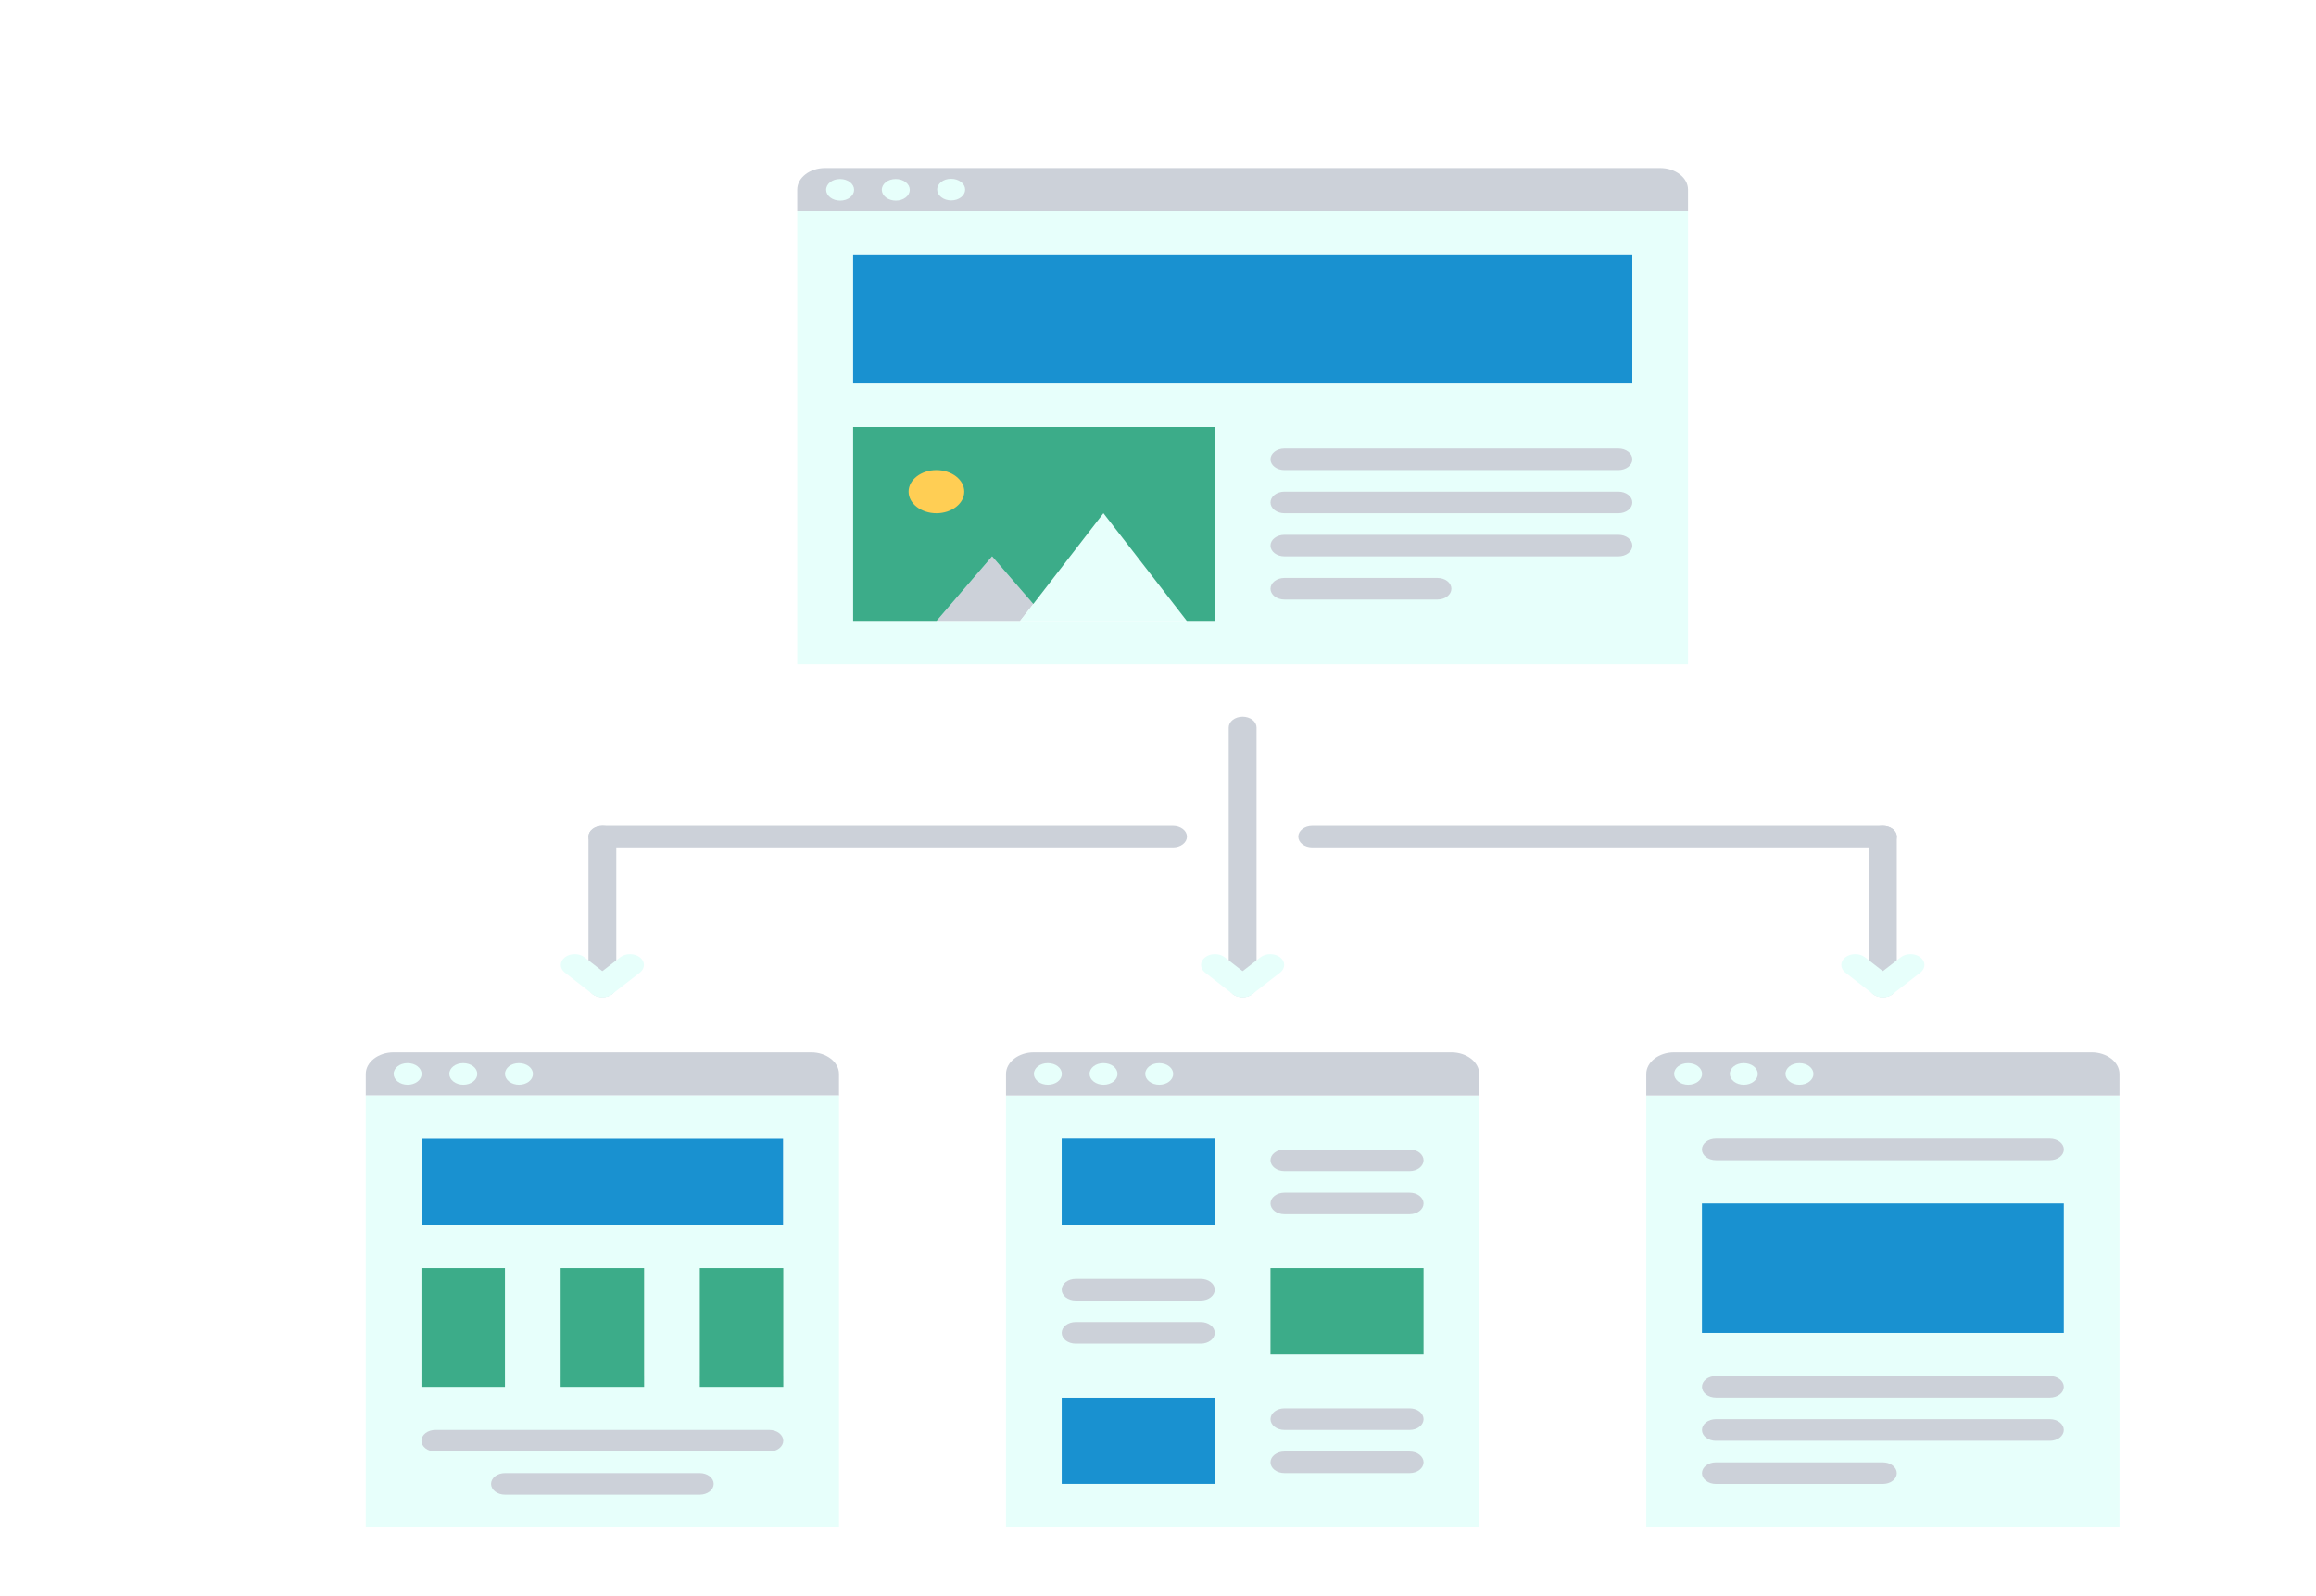 <svg width="460" height="317" viewBox="0 0 460 317" fill="none" xmlns="http://www.w3.org/2000/svg">
<rect width="460" height="317" fill="#F5F5F5"/>
<g clip-path="url(#clip0_0_1)">
<rect width="1728" height="9200" transform="translate(-1170 -2857)" fill="white"/>
<g clip-path="url(#clip1_0_1)">
<path d="M326.976 303.334V217.617H420.966V303.334H326.976Z" fill="#E7FFFB"/>
<path d="M197.048 110.521L205.231 119.989L202.577 123.379H185.99L197.048 110.521Z" fill="#CCD1D9"/>
<path d="M205.231 119.989L219.163 101.95L235.75 123.379H202.577L205.231 119.989Z" fill="#E7FFFB"/>
<path d="M185.99 91.235C190.546 91.235 194.284 94.132 194.284 97.664C194.284 101.195 190.546 104.093 185.99 104.093C181.435 104.093 177.697 101.195 177.697 97.664C177.697 94.132 181.435 91.235 185.99 91.235Z" fill="#FFCE54"/>
<path d="M185.99 101.95C189.031 101.95 191.519 100.017 191.519 97.664C191.519 95.302 189.031 93.378 185.99 93.378C182.95 93.378 180.462 95.302 180.462 97.664C180.462 100.017 182.95 101.95 185.99 101.95ZM197.048 110.522L185.99 123.379H169.404V84.806H241.279V123.379H235.75L219.163 101.95L205.231 119.989L197.048 110.522Z" fill="#3CAC89"/>
<path d="M169.404 50.519H324.212V76.234H169.404V50.519Z" fill="#1991D0"/>
<path d="M158.346 41.948H335.269V131.951H158.346V41.948ZM241.279 84.806H169.404V123.379H241.279V84.806ZM324.212 50.52H169.404V76.235H324.212V50.52Z" fill="#E7FFFB"/>
<path d="M163.875 33.376H329.74C332.781 33.376 335.269 35.3 335.269 37.662V41.948H158.346V37.662C158.346 35.3 160.834 33.376 163.875 33.376Z" fill="#CCD1D9"/>
<path d="M177.935 39.847C177.199 39.849 176.492 39.624 175.969 39.222C175.446 38.821 175.149 38.275 175.143 37.705C175.143 36.526 176.354 35.562 177.874 35.562H177.935C178.668 35.562 179.371 35.787 179.89 36.189C180.408 36.591 180.699 37.136 180.699 37.705C180.699 38.273 180.408 38.818 179.89 39.22C179.371 39.622 178.668 39.847 177.935 39.847ZM166.877 39.847C166.141 39.849 165.434 39.624 164.911 39.222C164.388 38.821 164.091 38.275 164.085 37.705C164.085 36.526 165.296 35.562 166.816 35.562H166.877C167.61 35.562 168.313 35.787 168.832 36.189C169.35 36.591 169.642 37.136 169.642 37.705C169.642 38.273 169.35 38.818 168.832 39.22C168.313 39.622 167.61 39.847 166.877 39.847ZM188.932 39.805C188.196 39.805 187.49 39.58 186.967 39.178C186.444 38.777 186.147 38.232 186.14 37.662C186.14 36.474 187.35 35.519 188.871 35.519H188.932C189.665 35.519 190.368 35.745 190.886 36.146C191.405 36.548 191.696 37.093 191.696 37.662C191.696 38.23 191.405 38.775 190.886 39.177C190.368 39.579 189.665 39.805 188.932 39.805Z" fill="#E7FFFB"/>
<path d="M296.556 65.52H197.059C196.326 65.52 195.623 65.294 195.104 64.892C194.586 64.49 194.295 63.945 194.295 63.377C194.295 62.809 194.586 62.264 195.104 61.862C195.623 61.46 196.326 61.234 197.059 61.234H296.556C297.289 61.234 297.993 61.46 298.511 61.862C299.029 62.264 299.321 62.809 299.321 63.377C299.321 63.945 299.029 64.49 298.511 64.892C297.993 65.294 297.289 65.52 296.556 65.52Z" fill="#1991D0"/>
<path d="M321.447 93.378H255.107C254.373 93.378 253.67 93.152 253.152 92.751C252.633 92.349 252.342 91.804 252.342 91.235C252.342 90.667 252.633 90.122 253.152 89.72C253.67 89.318 254.373 89.092 255.107 89.092H321.447C322.18 89.092 322.883 89.318 323.402 89.72C323.92 90.122 324.212 90.667 324.212 91.235C324.212 91.804 323.92 92.349 323.402 92.751C322.883 93.152 322.18 93.378 321.447 93.378ZM321.447 101.95H255.107C254.373 101.95 253.67 101.724 253.152 101.322C252.633 100.92 252.342 100.375 252.342 99.807C252.342 99.239 252.633 98.694 253.152 98.292C253.67 97.89 254.373 97.664 255.107 97.664H321.447C322.18 97.664 322.883 97.89 323.402 98.292C323.92 98.694 324.212 99.239 324.212 99.807C324.212 100.375 323.92 100.92 323.402 101.322C322.883 101.724 322.18 101.95 321.447 101.95ZM321.447 110.522H255.107C254.373 110.522 253.67 110.296 253.152 109.894C252.633 109.492 252.342 108.947 252.342 108.379C252.342 107.81 252.633 107.265 253.152 106.863C253.67 106.462 254.373 106.236 255.107 106.236H321.447C322.18 106.236 322.883 106.462 323.402 106.863C323.92 107.265 324.212 107.81 324.212 108.379C324.212 108.947 323.92 109.492 323.402 109.894C322.883 110.296 322.18 110.522 321.447 110.522ZM285.51 119.093H255.107C254.373 119.093 253.67 118.868 253.152 118.466C252.633 118.064 252.342 117.519 252.342 116.95C252.342 116.382 252.633 115.837 253.152 115.435C253.67 115.033 254.373 114.807 255.107 114.807H285.51C286.243 114.807 286.946 115.033 287.464 115.435C287.983 115.837 288.274 116.382 288.274 116.95C288.274 117.519 287.983 118.064 287.464 118.466C286.946 118.868 286.243 119.093 285.51 119.093ZM166.639 217.617H72.649V213.331C72.649 210.978 75.137 209.045 78.178 209.045H161.111C164.151 209.045 166.639 210.978 166.639 213.331V217.617Z" fill="#CCD1D9"/>
<path d="M83.707 226.188H155.582V243.332H83.707V226.188Z" fill="#1991D0"/>
<path d="M100.293 273.333V251.904H83.707V273.333H100.293ZM127.938 273.333V251.904H111.351V273.333H127.938ZM155.582 243.332V226.188H83.707V243.332H155.582ZM155.582 273.333V251.904H138.995V273.333H155.582ZM166.639 217.617V303.334H72.649V217.617H166.639Z" fill="#E7FFFB"/>
<path d="M210.87 277.619H241.279V294.762H210.87V277.619Z" fill="#1991D0"/>
<path d="M282.745 269.047V251.904H252.337V269.047H282.745ZM210.87 243.332H241.279V226.188H210.87V243.332ZM210.87 294.762H241.279V277.619H210.87V294.762ZM199.812 217.617H293.803V303.334H199.812V217.617Z" fill="#E7FFFB"/>
<path d="M252.337 251.904H282.745V269.047H252.337V251.904Z" fill="#3CAC89"/>
<path d="M210.87 226.188H241.279V243.332H210.87V226.188ZM338.034 239.054H409.909V264.77H338.034V239.054Z" fill="#1991D0"/>
<path d="M326.976 213.331C326.976 210.978 329.464 209.045 332.505 209.045H415.438C418.478 209.045 420.966 210.978 420.966 213.331V217.617H326.976V213.331ZM205.341 209.045H288.274C291.315 209.045 293.803 210.978 293.803 213.331V217.617H199.812V213.331C199.812 210.978 202.3 209.045 205.341 209.045Z" fill="#CCD1D9"/>
<path d="M208.139 215.474C207.403 215.475 206.696 215.25 206.173 214.849C205.65 214.447 205.353 213.901 205.347 213.331C205.347 212.152 206.558 211.188 208.078 211.188H208.139C208.872 211.188 209.575 211.414 210.094 211.815C210.612 212.217 210.903 212.762 210.903 213.331C210.903 213.899 210.612 214.444 210.094 214.846C209.575 215.248 208.872 215.474 208.139 215.474ZM219.197 215.474C218.46 215.475 217.754 215.25 217.23 214.849C216.707 214.447 216.41 213.901 216.404 213.331C216.404 212.152 217.615 211.188 219.136 211.188H219.197C219.93 211.188 220.633 211.414 221.151 211.815C221.67 212.217 221.961 212.762 221.961 213.331C221.961 213.899 221.67 214.444 221.151 214.846C220.633 215.248 219.93 215.474 219.197 215.474ZM230.254 215.474C229.518 215.475 228.811 215.25 228.288 214.849C227.765 214.447 227.468 213.901 227.462 213.331C227.462 212.152 228.673 211.188 230.193 211.188H230.254C230.987 211.188 231.691 211.414 232.209 211.815C232.727 212.217 233.019 212.762 233.019 213.331C233.019 213.899 232.727 214.444 232.209 214.846C231.691 215.248 230.987 215.474 230.254 215.474ZM80.975 215.474C80.239 215.475 79.532 215.25 79.009 214.849C78.486 214.447 78.189 213.901 78.183 213.331C78.183 212.152 79.394 211.188 80.915 211.188H80.975C81.709 211.188 82.412 211.414 82.93 211.815C83.449 212.217 83.74 212.762 83.74 213.331C83.74 213.899 83.449 214.444 82.93 214.846C82.412 215.248 81.709 215.474 80.975 215.474ZM92.033 215.474C91.297 215.475 90.59 215.25 90.067 214.849C89.544 214.447 89.247 213.901 89.241 213.331C89.241 212.152 90.452 211.188 91.972 211.188H92.033C92.766 211.188 93.469 211.414 93.988 211.815C94.506 212.217 94.798 212.762 94.798 213.331C94.798 213.899 94.506 214.444 93.988 214.846C93.469 215.248 92.766 215.474 92.033 215.474ZM103.091 215.474C102.355 215.475 101.648 215.25 101.125 214.849C100.602 214.447 100.305 213.901 100.299 213.331C100.299 212.152 101.51 211.188 103.03 211.188H103.091C103.824 211.188 104.527 211.414 105.046 211.815C105.564 212.217 105.855 212.762 105.855 213.331C105.855 213.899 105.564 214.444 105.046 214.846C104.527 215.248 103.824 215.474 103.091 215.474ZM335.302 215.474C334.566 215.475 333.859 215.25 333.336 214.849C332.813 214.447 332.516 213.901 332.51 213.331C332.51 212.152 333.721 211.188 335.241 211.188H335.302C336.035 211.188 336.739 211.414 337.257 211.815C337.775 212.217 338.067 212.762 338.067 213.331C338.067 213.899 337.775 214.444 337.257 214.846C336.739 215.248 336.035 215.474 335.302 215.474ZM346.36 215.474C345.624 215.475 344.917 215.25 344.394 214.849C343.871 214.447 343.574 213.901 343.568 213.331C343.568 212.152 344.779 211.188 346.299 211.188H346.36C347.093 211.188 347.796 211.414 348.315 211.815C348.833 212.217 349.124 212.762 349.124 213.331C349.124 213.899 348.833 214.444 348.315 214.846C347.796 215.248 347.093 215.474 346.36 215.474ZM357.418 215.474C356.681 215.475 355.975 215.25 355.451 214.849C354.928 214.447 354.631 213.901 354.626 213.331C354.626 212.152 355.836 211.188 357.357 211.188H357.418C358.151 211.188 358.854 211.414 359.372 211.815C359.891 212.217 360.182 212.762 360.182 213.331C360.182 213.899 359.891 214.444 359.372 214.846C358.854 215.248 358.151 215.474 357.418 215.474Z" fill="#E7FFFB"/>
<path d="M246.808 198.082C246.075 198.082 245.371 197.856 244.853 197.454C244.335 197.052 244.043 196.507 244.043 195.939V144.508C244.043 143.94 244.335 143.395 244.853 142.993C245.371 142.591 246.075 142.365 246.808 142.365C247.541 142.365 248.244 142.591 248.762 142.993C249.281 143.395 249.572 143.94 249.572 144.508V195.939C249.572 196.507 249.281 197.052 248.762 197.454C248.244 197.856 247.541 198.082 246.808 198.082Z" fill="#CCD1D9"/>
<path d="M246.808 198.082C246.261 198.082 245.727 197.956 245.273 197.721C244.819 197.486 244.465 197.151 244.255 196.76C244.046 196.369 243.99 195.938 244.096 195.523C244.202 195.107 244.465 194.726 244.851 194.426L250.379 190.14C250.901 189.75 251.599 189.534 252.324 189.538C253.049 189.543 253.742 189.769 254.255 190.166C254.767 190.563 255.058 191.101 255.064 191.663C255.071 192.225 254.792 192.766 254.288 193.17L248.759 197.456C248.503 197.655 248.199 197.812 247.864 197.92C247.529 198.027 247.17 198.082 246.808 198.082Z" fill="#E7FFFB"/>
<path d="M246.808 198.082C246.074 198.082 245.371 197.857 244.85 197.456L239.322 193.17C238.818 192.766 238.539 192.225 238.546 191.663C238.552 191.101 238.843 190.563 239.355 190.166C239.868 189.769 240.561 189.543 241.286 189.538C242.011 189.534 242.709 189.75 243.231 190.14L248.759 194.426C249.145 194.725 249.407 195.107 249.513 195.522C249.619 195.937 249.565 196.367 249.356 196.758C249.147 197.149 248.794 197.483 248.34 197.719C247.887 197.954 247.354 198.081 246.808 198.082Z" fill="#E7FFFB"/>
<path d="M119.644 198.082C118.911 198.082 118.208 197.856 117.69 197.454C117.171 197.052 116.88 196.507 116.88 195.939V166.191C116.88 165.622 117.171 165.077 117.69 164.675C118.208 164.273 118.911 164.048 119.644 164.048C120.377 164.048 121.081 164.273 121.599 164.675C122.117 165.077 122.409 165.622 122.409 166.191V195.939C122.409 196.507 122.117 197.052 121.599 197.454C121.081 197.856 120.377 198.082 119.644 198.082Z" fill="#CCD1D9"/>
<path d="M119.644 198.082C119.098 198.082 118.564 197.956 118.11 197.721C117.655 197.486 117.301 197.151 117.092 196.76C116.882 196.369 116.827 195.938 116.933 195.523C117.039 195.107 117.301 194.726 117.687 194.426L123.216 190.14C123.737 189.75 124.436 189.534 125.16 189.538C125.885 189.543 126.579 189.769 127.091 190.166C127.604 190.563 127.894 191.101 127.901 191.663C127.907 192.225 127.628 192.766 127.125 193.17L121.596 197.456C121.34 197.655 121.035 197.812 120.701 197.92C120.366 198.027 120.007 198.082 119.644 198.082Z" fill="#E7FFFB"/>
<path d="M119.644 198.082C118.911 198.082 118.207 197.857 117.687 197.456L112.158 193.17C111.655 192.766 111.376 192.225 111.382 191.663C111.389 191.101 111.679 190.563 112.192 190.166C112.704 189.769 113.398 189.543 114.123 189.538C114.847 189.534 115.546 189.75 116.067 190.14L121.596 194.426C121.981 194.725 122.244 195.107 122.35 195.522C122.456 195.937 122.401 196.367 122.192 196.758C121.984 197.149 121.63 197.483 121.177 197.719C120.723 197.954 120.19 198.081 119.644 198.082Z" fill="#E7FFFB"/>
<path d="M279.981 232.626H255.106C254.373 232.626 253.67 232.4 253.152 231.998C252.633 231.596 252.342 231.051 252.342 230.483C252.342 229.914 252.633 229.369 253.152 228.968C253.67 228.566 254.373 228.34 255.106 228.34H279.981C280.714 228.34 281.417 228.566 281.935 228.968C282.454 229.369 282.745 229.914 282.745 230.483C282.745 231.051 282.454 231.596 281.935 231.998C281.417 232.4 280.714 232.626 279.981 232.626ZM279.981 241.197H255.106C254.373 241.197 253.67 240.972 253.152 240.57C252.633 240.168 252.342 239.623 252.342 239.055C252.342 238.486 252.633 237.941 253.152 237.539C253.67 237.137 254.373 236.912 255.106 236.912H279.981C280.714 236.912 281.417 237.137 281.935 237.539C282.454 237.941 282.745 238.486 282.745 239.055C282.745 239.623 282.454 240.168 281.935 240.57C281.417 240.972 280.714 241.197 279.981 241.197Z" fill="#CCD1D9"/>
<path d="M279.981 284.048H255.106C254.373 284.048 253.67 283.822 253.152 283.42C252.633 283.018 252.342 282.473 252.342 281.905C252.342 281.336 252.633 280.791 253.152 280.389C253.67 279.987 254.373 279.762 255.106 279.762H279.981C280.714 279.762 281.417 279.987 281.935 280.389C282.454 280.791 282.745 281.336 282.745 281.905C282.745 282.473 282.454 283.018 281.935 283.42C281.417 283.822 280.714 284.048 279.981 284.048ZM279.981 292.619H255.106C254.373 292.619 253.67 292.394 253.152 291.992C252.633 291.59 252.342 291.045 252.342 290.476C252.342 289.908 252.633 289.363 253.152 288.961C253.67 288.559 254.373 288.333 255.106 288.333H279.981C280.714 288.333 281.417 288.559 281.935 288.961C282.454 289.363 282.745 289.908 282.745 290.476C282.745 291.045 282.454 291.59 281.935 291.992C281.417 292.394 280.714 292.619 279.981 292.619Z" fill="#CCD1D9"/>
<path d="M238.509 258.332H213.635C212.901 258.332 212.198 258.106 211.68 257.705C211.161 257.303 210.87 256.758 210.87 256.189C210.87 255.621 211.161 255.076 211.68 254.674C212.198 254.272 212.901 254.046 213.635 254.046H238.509C239.242 254.046 239.945 254.272 240.464 254.674C240.982 255.076 241.273 255.621 241.273 256.189C241.273 256.758 240.982 257.303 240.464 257.705C239.945 258.106 239.242 258.332 238.509 258.332ZM238.509 266.904H213.635C212.901 266.904 212.198 266.678 211.68 266.276C211.161 265.874 210.87 265.329 210.87 264.761C210.87 264.193 211.161 263.648 211.68 263.246C212.198 262.844 212.901 262.618 213.635 262.618H238.509C239.242 262.618 239.945 262.844 240.464 263.246C240.982 263.648 241.273 264.193 241.273 264.761C241.273 265.329 240.982 265.874 240.464 266.276C239.945 266.678 239.242 266.904 238.509 266.904Z" fill="#CCD1D9"/>
<path d="M152.812 288.333H86.471C85.738 288.333 85.035 288.108 84.516 287.706C83.998 287.304 83.707 286.759 83.707 286.191C83.707 285.622 83.998 285.077 84.516 284.675C85.035 284.273 85.738 284.048 86.471 284.048H152.812C153.545 284.048 154.248 284.273 154.766 284.675C155.285 285.077 155.576 285.622 155.576 286.191C155.576 286.759 155.285 287.304 154.766 287.706C154.248 288.108 153.545 288.333 152.812 288.333Z" fill="#CCD1D9"/>
<path d="M138.99 296.905H100.299C99.566 296.905 98.862 296.679 98.344 296.277C97.826 295.875 97.534 295.33 97.534 294.762C97.534 294.194 97.826 293.649 98.344 293.247C98.862 292.845 99.566 292.619 100.299 292.619H138.99C139.723 292.619 140.426 292.845 140.944 293.247C141.463 293.649 141.754 294.194 141.754 294.762C141.754 295.33 141.463 295.875 140.944 296.277C140.426 296.679 139.723 296.905 138.99 296.905Z" fill="#CCD1D9"/>
<path d="M407.155 230.474H340.793C340.06 230.474 339.356 230.248 338.838 229.846C338.32 229.445 338.028 228.9 338.028 228.331C338.028 227.763 338.32 227.218 338.838 226.816C339.356 226.414 340.06 226.188 340.793 226.188H407.155C407.889 226.188 408.592 226.414 409.11 226.816C409.629 227.218 409.92 227.763 409.92 228.331C409.92 228.9 409.629 229.445 409.11 229.846C408.592 230.248 407.889 230.474 407.155 230.474Z" fill="#CCD1D9"/>
<path d="M407.144 277.627H340.803C340.07 277.627 339.367 277.402 338.849 277C338.33 276.598 338.039 276.053 338.039 275.484C338.039 274.916 338.33 274.371 338.849 273.969C339.367 273.567 340.07 273.342 340.803 273.342H407.144C407.877 273.342 408.58 273.567 409.099 273.969C409.617 274.371 409.909 274.916 409.909 275.484C409.909 276.053 409.617 276.598 409.099 277C408.58 277.402 407.877 277.627 407.144 277.627ZM407.144 286.199H340.803C340.07 286.199 339.367 285.973 338.849 285.571C338.33 285.17 338.039 284.625 338.039 284.056C338.039 283.488 338.33 282.943 338.849 282.541C339.367 282.139 340.07 281.913 340.803 281.913H407.144C407.877 281.913 408.58 282.139 409.099 282.541C409.617 282.943 409.909 283.488 409.909 284.056C409.909 284.625 409.617 285.17 409.099 285.571C408.58 285.973 407.877 286.199 407.144 286.199ZM373.971 294.771H340.803C340.07 294.771 339.367 294.545 338.849 294.143C338.33 293.741 338.039 293.196 338.039 292.628C338.039 292.06 338.33 291.515 338.849 291.113C339.367 290.711 340.07 290.485 340.803 290.485H373.971C374.704 290.485 375.407 290.711 375.926 291.113C376.444 291.515 376.735 292.06 376.735 292.628C376.735 293.196 376.444 293.741 375.926 294.143C375.407 294.545 374.704 294.771 373.971 294.771Z" fill="#CCD1D9"/>
<path d="M232.986 168.329H119.644C118.911 168.329 118.208 168.103 117.69 167.701C117.171 167.3 116.88 166.754 116.88 166.186C116.88 165.618 117.171 165.073 117.69 164.671C118.208 164.269 118.911 164.043 119.644 164.043H232.986C233.719 164.043 234.422 164.269 234.94 164.671C235.459 165.073 235.75 165.618 235.75 166.186C235.75 166.754 235.459 167.3 234.94 167.701C234.422 168.103 233.719 168.329 232.986 168.329Z" fill="#CCD1D9"/>
<path d="M373.971 198.082C373.238 198.082 372.535 197.856 372.016 197.454C371.498 197.052 371.207 196.507 371.207 195.939V166.191C371.207 165.622 371.498 165.077 372.016 164.675C372.535 164.273 373.238 164.048 373.971 164.048C374.704 164.048 375.407 164.273 375.926 164.675C376.444 165.077 376.736 165.622 376.736 166.191V195.939C376.736 196.507 376.444 197.052 375.926 197.454C375.407 197.856 374.704 198.082 373.971 198.082Z" fill="#CCD1D9"/>
<path d="M373.971 198.082C373.238 198.082 372.534 197.857 372.014 197.456L366.485 193.17C365.981 192.766 365.703 192.225 365.709 191.663C365.715 191.101 366.006 190.563 366.519 190.166C367.031 189.769 367.725 189.543 368.449 189.538C369.174 189.534 369.873 189.75 370.394 190.14L375.923 194.426C376.308 194.725 376.57 195.107 376.677 195.522C376.783 195.937 376.728 196.367 376.519 196.758C376.311 197.149 375.957 197.483 375.504 197.719C375.05 197.954 374.517 198.081 373.971 198.082Z" fill="#E7FFFB"/>
<path d="M373.971 198.082C373.425 198.082 372.891 197.956 372.437 197.721C371.982 197.486 371.628 197.151 371.419 196.76C371.209 196.369 371.154 195.938 371.26 195.523C371.366 195.107 371.628 194.726 372.014 194.426L377.543 190.14C378.064 189.75 378.763 189.534 379.487 189.538C380.212 189.543 380.906 189.769 381.418 190.166C381.931 190.563 382.221 191.101 382.228 191.663C382.234 192.225 381.955 192.766 381.452 193.17L375.923 197.456C375.667 197.655 375.362 197.812 375.028 197.92C374.693 198.027 374.334 198.082 373.971 198.082Z" fill="#E7FFFB"/>
<path d="M373.971 168.329H260.63C259.897 168.329 259.193 168.103 258.675 167.701C258.157 167.3 257.865 166.754 257.865 166.186C257.865 165.618 258.157 165.073 258.675 164.671C259.193 164.269 259.897 164.043 260.63 164.043H373.971C374.704 164.043 375.407 164.269 375.926 164.671C376.444 165.073 376.736 165.618 376.736 166.186C376.736 166.754 376.444 167.3 375.926 167.701C375.407 168.103 374.704 168.329 373.971 168.329Z" fill="#CCD1D9"/>
<path d="M83.707 251.904H100.293V275.484H83.707V251.904ZM111.351 251.904H127.937V275.484H111.351V251.904ZM138.995 251.904H155.582V275.484H138.995V251.904Z" fill="#3CAC89"/>
</g>
</g>
<defs>
<clipPath id="clip0_0_1">
<rect width="1728" height="9200" fill="white" transform="translate(-1170 -2857)"/>
</clipPath>
<clipPath id="clip1_0_1">
<rect width="460" height="317" fill="white"/>
</clipPath>
</defs>
</svg>
